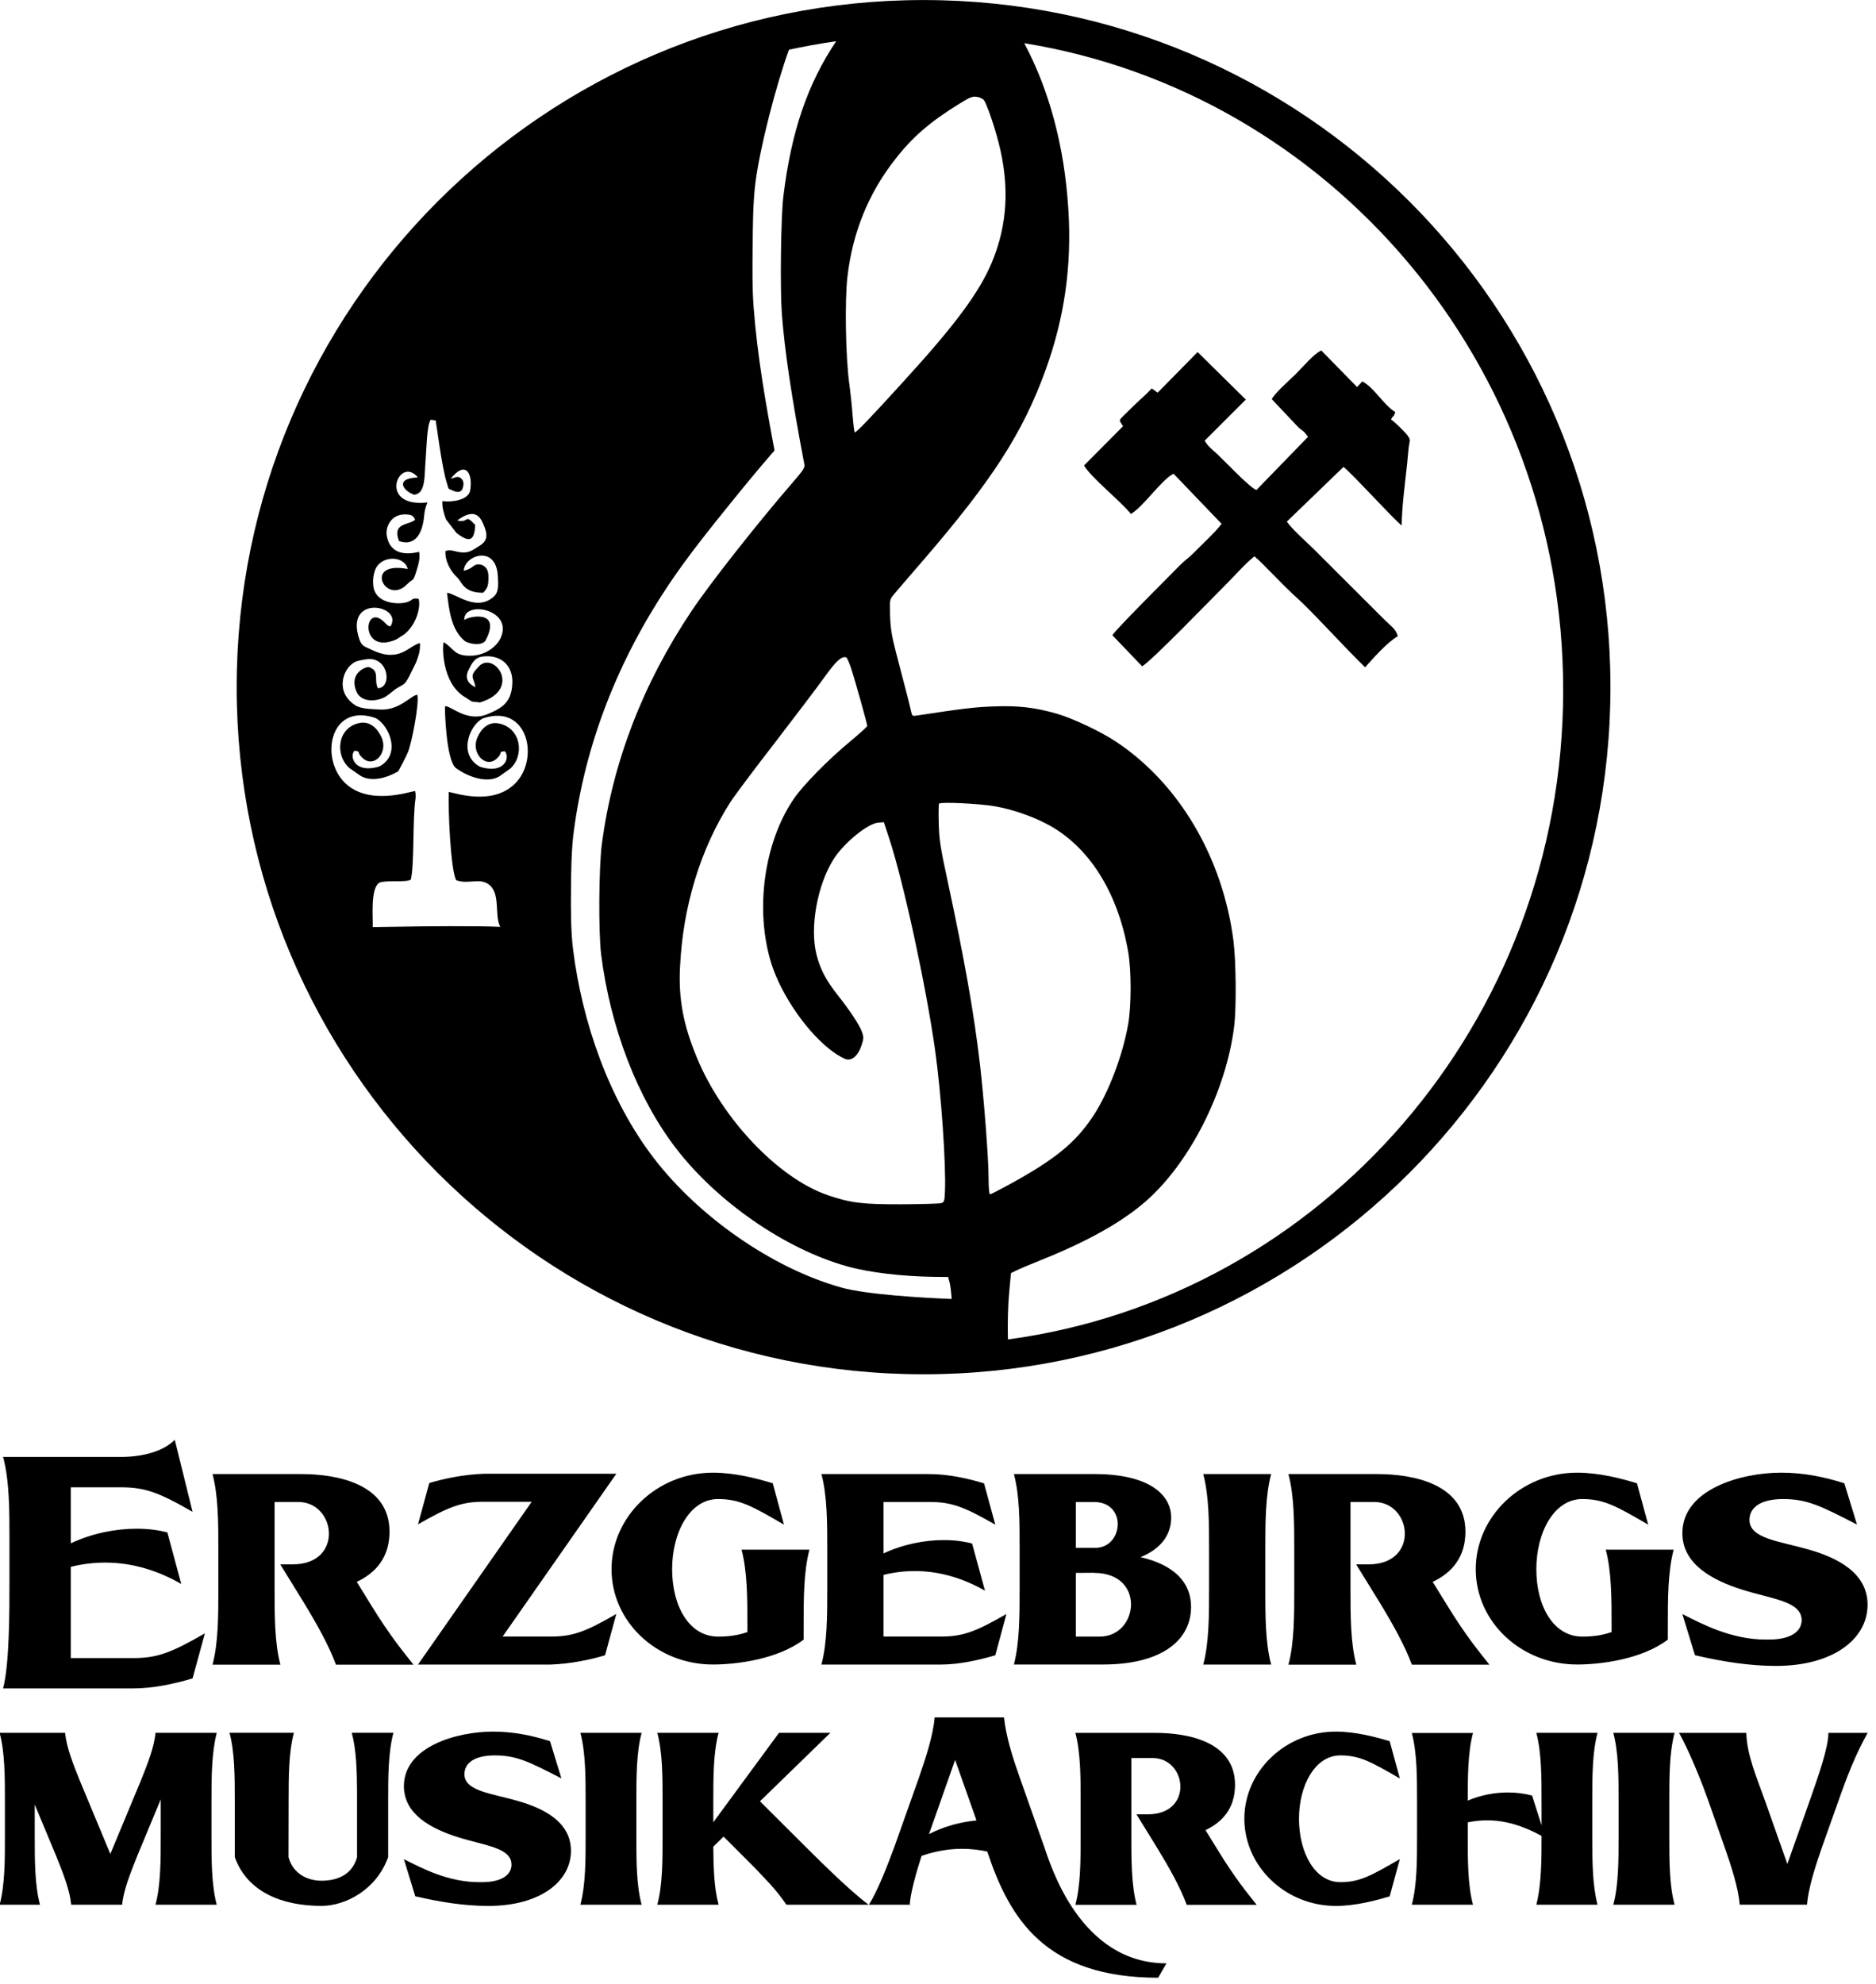 <?xml version="1.0" encoding="UTF-8" standalone="no"?>
<!DOCTYPE svg PUBLIC "-//W3C//DTD SVG 1.1//EN" "http://www.w3.org/Graphics/SVG/1.1/DTD/svg11.dtd">
<svg width="100%" height="100%" viewBox="0 0 175 185" version="1.1" xmlns="http://www.w3.org/2000/svg" xmlns:xlink="http://www.w3.org/1999/xlink" xml:space="preserve" xmlns:serif="http://www.serif.com/" style="fill-rule:evenodd;clip-rule:evenodd;stroke-linejoin:round;stroke-miterlimit:2;">
    <g id="path2" transform="matrix(1,0,0,1,-130.971,-36.445)">
        <path d="M217.124,36.449C252.512,36.449 281.199,65.136 281.199,100.524C281.199,135.912 252.512,164.599 217.124,164.599C181.736,164.599 153.049,135.912 153.049,100.524C153.049,65.136 181.736,36.449 217.124,36.449ZM219.749,157.574C217.13,157.478 211.795,157.165 209.468,156.514C202.94,154.69 196.1,149.835 191.975,144.462C187.784,139.002 185.278,131.78 184.43,124.994C184.209,123.222 184.22,121.198 184.234,119.409C184.247,117.644 184.268,115.69 184.5,113.943C185.6,105.643 188.673,97.968 193.319,91.013C195.085,88.37 197.205,85.737 199.204,83.263C200.418,81.759 201.652,80.266 202.916,78.803C203.009,78.695 203.115,78.576 203.222,78.455C202.396,74.069 201.61,69.564 201.274,65.127C201.136,63.304 201.159,61.364 201.18,59.534C201.201,57.615 201.199,55.423 201.436,53.524C201.845,50.25 203.346,44.453 204.566,41.084C206.016,40.766 207.484,40.499 208.971,40.29C206.279,44.309 204.791,48.724 204.053,54.698C203.811,56.584 203.73,63.336 203.905,65.721C204.175,69.211 204.808,73.456 205.994,79.696C206.075,80.06 205.94,80.248 204.848,81.515C201.601,85.275 197.194,90.854 195.469,93.441C190.928,100.233 188.138,107.483 187.114,115.138C186.831,117.348 186.79,123.345 187.047,125.447C187.909,132.293 190.443,138.856 194.014,143.505C197.881,148.545 204.255,152.938 209.983,154.528C212.018,155.108 215.144,155.472 218.095,155.512L219.416,155.525L219.551,156.024C219.624,156.296 219.692,156.859 219.749,157.574ZM226.513,40.473C255.003,45.082 276.789,70.334 276.789,100.799C276.789,131.804 254.225,157.411 224.993,161.351C224.956,159.812 224.996,158.215 225.103,157.048L225.278,155.162L225.75,154.933C226.006,154.798 227.07,154.353 228.108,153.935C232.448,152.197 235.601,150.418 237.811,148.505C241.948,144.92 245.357,138.169 246.099,132.145C246.315,130.393 246.274,126.054 246.031,124.167C245.034,116.445 240.991,109.559 235.143,105.651C233.728,104.694 231.073,103.441 229.59,103.009C227.542,102.416 225.939,102.228 223.661,102.322C221.949,102.376 220.736,102.524 216.491,103.171C216.101,103.239 216.047,103.198 215.98,102.861C215.898,102.457 215.441,100.638 214.551,97.282C214.147,95.705 214.039,95.032 213.998,93.832C213.958,92.35 213.958,92.35 214.363,91.865C214.592,91.595 215.777,90.207 217.017,88.779C223.553,81.205 226.383,76.812 228.512,70.936C230.277,66.044 230.965,61.233 230.628,55.937C230.268,50.12 228.85,44.832 226.513,40.473ZM222.744,45.763C223.001,46.1 223.728,48.175 224.133,49.779C225.157,53.781 224.955,57.393 223.513,60.87C222.354,63.659 220.143,66.664 215.319,71.947C212.098,75.491 210.791,76.839 210.711,76.758C210.656,76.718 210.576,76.017 210.508,75.222C210.455,74.427 210.306,73.039 210.185,72.149C209.848,69.616 209.767,64.441 210.023,62.244C210.508,58.107 211.991,54.455 214.484,51.288C216.088,49.227 217.718,47.811 220.494,46.1C221.478,45.494 221.693,45.413 222.112,45.48C222.367,45.52 222.65,45.655 222.745,45.763ZM210.347,98.711C210.684,99.708 211.869,103.926 211.869,104.141C211.869,104.209 211.182,104.829 210.36,105.516C208.298,107.214 205.886,109.653 205.023,110.934C202.234,115.003 201.371,121.323 202.921,126.282C203.878,129.315 206.371,132.872 208.716,134.557C209.174,134.88 209.727,135.19 209.942,135.231C210.495,135.338 211.02,134.867 211.33,133.95C211.546,133.304 211.546,133.169 211.384,132.684C211.155,132.037 210.239,130.649 209.08,129.194C208.029,127.859 207.489,126.835 207.139,125.474C206.493,122.941 207.207,118.979 208.729,116.567C209.686,115.057 211.896,113.251 212.88,113.157L213.419,113.116L213.931,114.666C215.279,118.79 217.341,128.318 218.203,134.382C218.769,138.438 219.227,144.987 219.12,147.548C219.079,148.478 219.052,148.559 218.742,148.64C218.554,148.693 216.936,148.734 215.158,148.747C211.465,148.761 210.32,148.626 208.191,147.898C203.595,146.322 198.339,140.81 195.968,135.042C194.715,132.024 194.256,129.584 194.405,126.66C194.661,121 196.305,115.623 199.094,111.257C199.485,110.65 201.371,108.13 203.285,105.664C205.186,103.185 207.274,100.449 207.894,99.573C208.959,98.09 209.457,97.633 209.902,97.74C209.97,97.754 210.171,98.185 210.347,98.711ZM223.796,111.634C225.373,111.917 227.124,112.51 228.566,113.252C232.474,115.273 235.223,119.544 236.207,125.177C236.517,126.943 236.517,130.204 236.207,131.983C235.682,134.907 234.401,138.276 233,140.433C231.315,143.007 229.388,144.583 224.968,146.982C224.133,147.44 223.392,147.817 223.324,147.817C223.243,147.817 223.189,147.17 223.189,146.281C223.189,144.489 222.758,138.896 222.381,135.662C221.815,130.824 220.952,125.986 219.335,118.439C218.702,115.529 218.58,114.733 218.54,113.265C218.513,112.308 218.526,111.459 218.567,111.391C218.675,111.203 222.3,111.378 223.796,111.634ZM247.184,73.706L242.689,69.275L238.964,73.058C238.64,72.855 238.698,72.828 238.392,72.667C237.966,73.179 237.124,73.881 236.629,74.378C235.129,75.884 235.322,75.44 235.727,76.194L232.099,79.848C232.66,80.898 235.508,83.175 236.469,84.373C237.662,83.67 239.379,81.106 240.447,80.623L244.923,85.289C244.369,86.057 243.103,87.201 242.362,87.965C241.913,88.428 241.459,88.724 241.013,89.181C239.993,90.224 235.05,95.144 234.738,95.68L237.511,98.576C238.268,98.213 244.285,91.987 245.413,90.863C246.221,90.058 247.153,88.981 247.989,88.323C248.903,89.087 250.459,90.856 251.951,92.195C253.446,93.536 256.476,96.903 258.314,98.67C259.042,97.858 260.359,96.349 261.361,95.775C261.163,95.07 260.805,94.916 260.076,94.19L253.576,87.702C252.863,86.992 251.541,85.844 251.01,85.088L256.295,79.989C256.948,80.436 261.155,85.068 261.727,85.442C261.731,83.767 262.047,81.45 262.23,79.726C262.283,79.233 262.316,78.723 262.372,78.22C262.454,77.498 262.609,77.534 262.269,77.048C262.057,76.746 261.016,75.738 260.733,75.561C260.962,75.086 260.943,75.463 261.123,74.869C259.979,74.147 259.216,72.64 258.056,72.012L257.564,72.538L254.228,69.127C253.526,69.433 252.451,70.724 251.847,71.323C251.163,72.001 250.084,72.906 249.599,73.656L252.118,76.324C252.605,76.736 252.517,76.541 252.99,77.179L248.174,82.139C247.508,81.877 245.396,79.619 244.516,78.788C244.11,78.405 243.653,78.084 243.346,77.539L247.184,73.706ZM169.69,110.206C169.165,110.276 165.338,111.6 163.141,109.44C160.802,107.141 161.745,102.076 165.849,103.351C167.038,103.721 168.473,106.507 166.588,107.783C166.367,107.933 166.227,107.963 165.929,108.025C164.044,108.415 163.553,106.978 164.039,106.45C164.732,106.54 164.136,106.531 164.802,107.139C165.861,108.107 167.214,106.638 166.56,105.199C166.212,104.435 165.534,103.665 164.52,103.861C162.441,104.264 162.17,106.86 163.583,108.08L164.63,108.808C165.655,109.394 167.094,108.974 168.121,108.371C168.348,107.941 168.68,107.372 169.017,106.599C169.382,105.764 170.107,101.947 169.899,101.228C169.289,101.283 168.235,102.748 166.328,102.606C165.558,102.549 164.674,102.577 164.096,102.201C162.09,100.895 163.042,98.515 164.26,98.106C164.482,98.031 165.119,97.908 165.376,97.9C167.241,97.841 167.542,100.545 166.225,100.628C165.809,99.803 166.449,99.011 165.379,98.647C165.057,98.613 163.53,99.217 164.204,100.895C164.656,102.023 166.199,101.879 166.989,101.377C167.401,101.116 167.652,100.822 168.08,100.572C168.69,100.216 168.705,100.3 169.116,99.573L169.787,98.211C170.016,97.575 170.185,97.137 170.146,96.409C169.071,96.673 168.252,98.297 165.644,97.041C165.033,96.748 164.72,96.728 164.496,96.072C163.034,91.778 168.675,92.879 167.385,94.866C167.062,94.771 167.074,94.69 166.75,94.392C164.863,92.658 164.527,97.584 167.941,96.072L168.656,95.617C169.747,94.775 170.235,93.187 170.031,92.3L169.841,92.254C169.247,92.272 169.613,92.355 168.954,92.589C168.294,92.824 166.02,92.83 165.8,91.114C165.734,90.605 165.787,90.103 165.952,89.629C166.442,88.224 168.67,88.192 169.01,89.504C164.777,88.698 166.965,92.945 168.93,90.944C169.552,90.31 169.472,90.811 169.821,89.676C170.029,88.993 170.163,88.581 170.071,87.902C168.584,88.277 167.294,87.97 167.047,86.369C166.927,85.595 167.437,84.356 168.843,84.414C169.415,84.438 169.533,84.568 169.696,84.911C169.094,85.448 167.522,85.166 168.196,86.903C169.86,87.468 170.412,85.889 170.528,84.613C170.577,84.075 170.669,83.709 170.849,83.298C166.097,83.833 168.211,78.824 169.952,80.969C167.809,81.031 168.515,82.199 169.608,82.58C170.707,82.466 170.543,80.84 170.676,79.304C170.759,78.339 170.78,76.149 171.141,75.588L171.613,75.646C171.649,75.715 172.185,80.077 172.66,81.509C172.877,82.167 172.7,81.95 173.169,82.172C173.509,82.334 173.871,82.427 174.085,82.09C174.202,81.799 174.297,81.4 174.056,81.13C173.719,80.75 173.488,80.984 173.017,81.085C174.45,79.283 175.102,80.683 174.821,82.206C174.656,83.093 173.081,83.293 172.24,83.174C172.193,83.753 172.381,84.355 172.58,84.887L173.547,86.138C174.818,87.136 175.232,86.822 175.299,85.395C174.253,84.285 174.797,85.257 173.621,84.978C174.756,84.139 175.514,84.151 175.979,85.146C176.513,86.286 176.453,86.814 175.813,87.27C175.014,87.756 174.724,88.1 173.715,87.916C173.368,87.853 173.006,87.671 172.525,87.827C172.461,88.685 172.95,89.665 173.609,90.283C174.074,90.72 174.213,91.741 176.045,91.72C176.477,91.257 176.547,91.01 176.533,90.153C176.519,89.325 176.004,89.108 175.685,89.077C175.108,89.021 175.111,89.493 174.232,89.661C174.301,88.196 177.267,87.221 177.407,90.167C177.441,90.879 177.536,91.639 177.024,92.088C175.41,93.501 173.591,91.841 172.671,91.722C172.86,93.324 173.062,95.223 174.366,96.251C174.938,96.56 176.015,96.651 176.276,96.148C177.832,93.165 174.526,93.958 174.283,94.273C174.163,92.341 179.115,93.276 177.579,96.121C177.564,96.148 177.541,96.183 177.524,96.208C176.968,97.041 175.988,97.549 174.962,97.589C173.302,97.654 173.358,96.926 172.356,96.327C172.219,96.733 172.182,100.133 174.306,101.426C175.317,102.041 174.663,101.799 175.74,101.951C179.727,100.743 177.06,97.125 175.654,98.574C174.669,99.589 175.157,99.514 175.323,100.531C174.753,100.268 174.267,99.771 174.668,98.947C174.971,98.325 175.226,97.764 176.001,97.668C177.686,97.46 178.816,98.486 178.765,100.117C178.709,101.895 177.86,102.456 176.462,103.036C174.525,103.838 173.074,102.255 172.481,102.3C172.451,102.503 172.576,107.387 173.509,108.074C174.538,108.832 176.349,109.544 177.538,108.852L178.563,108.124C179.935,106.903 179.581,104.307 177.49,103.905C176.469,103.708 175.816,104.478 175.493,105.242C174.885,106.681 176.285,108.151 177.313,107.183C177.959,106.575 177.364,106.583 178.054,106.494C178.557,107.022 178.112,108.459 176.214,108.068C175.914,108.007 175.774,107.977 175.547,107.827C173.621,106.551 174.967,103.764 176.145,103.394C180.207,102.119 181.312,107.184 179.048,109.483C176.92,111.644 173.362,110.365 172.835,110.295C172.767,111.781 172.982,117.462 173.523,118.521C174.684,118.962 175.764,118.221 176.653,118.991C177.674,119.875 177.071,121.806 177.635,122.874C175.526,122.771 170.362,122.819 168.275,122.859C167.418,122.876 166.594,122.879 165.74,122.895C165.791,122.217 165.464,119.168 166.412,118.733C167.22,118.5 168.798,118.759 169.295,118.471C169.635,117.083 169.445,112.793 169.73,110.931C169.779,110.616 169.704,110.232 169.69,110.206Z" />
    </g>
    <g id="path4" transform="matrix(1,0,0,1,-130.971,-36.445)">
        <path d="M287.597,198.039C287.955,198.641 289.137,201.018 290.321,204.345L291.826,208.631C292.497,210.529 293.122,212.483 293.259,214.057L299.531,214.057C299.668,212.483 300.293,210.54 300.952,208.642L302.48,204.345C303.204,202.268 304.077,200.005 305.193,198.039L301.531,198.039C301.531,199.41 300.594,202.058 299.813,204.291L297.702,210.262C297.702,210.262 296.307,206.322 295.614,204.356C294.897,202.314 293.926,200.15 293.873,198.039L287.597,198.039ZM281.466,198.035C281.958,199.868 281.958,202.211 281.958,204.364L281.958,207.743C281.958,209.896 281.958,212.228 281.466,214.061L287.182,214.061C286.69,212.24 286.69,209.931 286.69,207.789L286.69,204.352C286.69,202.199 286.69,199.867 287.182,198.035L281.466,198.035ZM274.284,198.035C274.772,199.864 274.772,202.207 274.772,204.364L274.772,206.65L273.891,203.884C273.19,203.693 272.432,203.594 271.632,203.594C270.416,203.594 269.125,203.826 267.89,204.352C267.89,202.196 267.89,199.864 268.378,198.046L262.666,198.046C263.158,199.864 263.158,202.207 263.158,204.364L263.158,207.747C263.158,209.9 263.158,212.243 262.666,214.065L268.378,214.065C267.89,212.255 267.89,209.946 267.89,207.789L267.89,206.383C268.511,206.25 269.113,206.193 269.692,206.193C271.464,206.193 273.125,206.741 274.772,207.644C274.772,209.843 274.772,212.156 274.284,214.065L279.995,214.065C279.516,212.243 279.504,209.934 279.504,207.789L279.504,204.352C279.504,202.196 279.504,199.864 279.995,198.035L274.284,198.035ZM255.583,197.92C250.873,197.92 247.048,201.62 247.048,206.044C247.048,210.475 250.873,214.175 255.583,214.175C257.423,214.175 259.302,213.672 260.605,213.284L261.554,209.805C258.887,211.344 257.827,211.958 256.006,211.958C253.605,211.958 252.146,209.18 252.146,206.044C252.146,202.916 253.651,200.138 256.006,200.138C257.827,200.138 258.887,200.751 261.554,202.291L260.605,198.812C259.302,198.423 257.423,197.92 255.583,197.92ZM231.284,198.039C231.776,199.871 231.776,202.207 231.776,204.36L231.776,207.743C231.776,209.908 231.776,212.24 231.284,214.072L236.996,214.072C236.509,212.24 236.509,209.908 236.509,207.743L236.509,200.386L238.501,200.386C240.113,200.386 241.081,201.727 241.081,203.053C241.081,204.349 240.17,205.633 238.033,205.633L236.985,205.633L238.955,208.825C240.048,210.624 241.081,212.453 241.671,214.072L248.198,214.072C247.349,213.002 246.221,211.649 244.651,209.092L243.424,207.107C245.051,206.337 246.179,205.019 246.179,202.885C246.179,198.866 241.797,198.039 238.768,198.039L231.284,198.039ZM220.067,200.557L222.063,206.204C220.6,206.337 219.049,206.749 217.632,207.477C218.425,205.21 219.251,202.855 220.067,200.557ZM218.158,196.595C218.024,198.237 217.365,200.268 216.683,202.241L214.416,208.627C213.803,210.277 212.888,212.689 212.027,214.061L215.845,214.061C215.845,213.169 216.458,210.99 216.938,209.508C218.234,209.062 219.495,208.848 220.715,208.848C221.518,208.848 222.311,208.94 223.069,209.104C225.146,215.376 228.484,220.87 239.008,220.87L239.781,219.529C231.677,219.529 228.952,210.289 228.369,208.635L226.106,202.23C225.447,200.367 224.811,198.393 224.631,196.595L218.158,196.595Z" />
    </g>
    <g id="path6" transform="matrix(1,0,0,1,-130.971,-36.445)">
        <path d="M203.638,198.035L197.511,206.372L197.511,204.364C197.511,202.199 197.511,199.867 198.003,198.035L192.287,198.035C192.779,199.867 192.779,202.211 192.779,204.364L192.779,207.743C192.779,209.896 192.779,212.228 192.287,214.061L198.003,214.061C197.576,212.487 197.523,210.532 197.511,208.646L198.471,207.709L201.371,210.612C202.377,211.695 203.269,212.51 204.332,214.061L211.998,214.061C210.192,212.731 207.144,209.686 205.178,207.72L201.863,204.417L208.428,198.035L203.638,198.035Z" />
    </g>
    <g id="path8" transform="matrix(1,0,0,1,-130.971,-36.445)">
        <path d="M185.109,198.035C185.6,199.867 185.6,202.211 185.6,204.364L185.6,207.743C185.6,209.896 185.6,212.228 185.109,214.061L190.824,214.061C190.333,212.239 190.333,209.931 190.333,207.789L190.333,204.352C190.333,202.199 190.333,199.867 190.824,198.035L185.109,198.035Z" />
    </g>
    <g id="path10" transform="matrix(1,0,0,1,-130.971,-36.445)">
        <path d="M176.955,197.92C173.56,197.92 168.648,199.334 168.648,203.007C168.648,205.613 171.159,206.962 173.67,207.759C176.174,208.551 178.685,208.73 178.685,210.327C178.685,211.268 177.782,211.958 175.937,211.958L175.659,211.958C172.779,211.958 170.321,210.662 168.648,209.812L169.708,213.276C172.054,213.821 174.295,214.175 176.539,214.175C181.294,214.175 184.232,211.939 184.232,209.031C184.232,206.372 181.744,205.087 179.264,204.383C176.776,203.666 174.295,203.468 174.295,201.891C174.295,200.839 175.244,200.138 177.134,200.138C179.176,200.138 180.357,200.751 183.341,202.283L182.278,198.812C180.525,198.256 178.818,197.92 176.955,197.92Z" />
    </g>
    <g id="path12" transform="matrix(1,0,0,1,-130.971,-36.445)">
        <path d="M152.382,198.027C152.873,199.856 152.873,202.192 152.873,204.345L152.873,209.626C154.043,212.887 157.293,214.171 160.955,214.171C163.237,214.171 166.099,212.64 167.181,209.626L167.181,204.322C167.181,202.169 167.181,199.845 167.673,198.027L163.786,198.027C164.213,199.624 164.266,201.597 164.278,203.506L164.278,209.626C163.889,211.078 162.689,211.824 160.955,211.824C159.656,211.824 158.299,211.176 157.884,209.626L157.895,204.345C157.895,202.192 157.895,199.856 158.387,198.027L152.382,198.027Z" />
    </g>
    <g id="path14" transform="matrix(1,0,0,1,-130.971,-36.445)">
        <path d="M130.937,198.035C131.429,199.867 131.429,202.199 131.429,204.352L131.429,207.732C131.429,209.896 131.429,212.228 130.937,214.061L134.702,214.061C134.211,212.228 134.211,209.896 134.211,207.732L134.211,204.722L136.234,209.572C136.87,211.157 137.495,212.742 137.609,214.061L142.368,214.061C142.479,212.742 143.119,211.169 143.744,209.584L145.965,204.242L145.965,207.732C145.965,209.896 145.965,212.228 145.474,214.061L151.189,214.061C150.698,212.228 150.698,209.896 150.698,207.732L150.698,204.352C150.698,202.176 150.709,199.921 151.189,198.035L145.474,198.035C145.363,199.353 144.738,200.927 144.102,202.512L141.263,209.328L138.425,202.512C137.788,200.927 137.16,199.353 137.049,198.035L130.937,198.035Z" />
    </g>
    <g id="path16" transform="matrix(1,0,0,1,-130.971,-36.445)">
        <path d="M297.117,173.773C293.353,173.773 287.908,175.34 287.908,179.412C287.908,182.302 290.692,183.797 293.476,184.68C296.251,185.559 299.035,185.757 299.035,187.527C299.035,188.57 298.034,189.335 295.989,189.335L295.681,189.335C292.487,189.335 289.763,187.899 287.908,186.957L289.083,190.796C291.685,191.4 294.168,191.793 296.656,191.793C301.928,191.793 305.185,189.314 305.185,186.091C305.185,183.142 302.427,181.719 299.677,180.937C296.918,180.143 294.168,179.924 294.168,178.175C294.168,177.009 295.22,176.232 297.315,176.232C299.579,176.232 300.889,176.912 304.197,178.61L303.018,174.762C301.075,174.145 299.182,173.773 297.117,173.773ZM278.096,173.773C272.862,173.773 268.634,177.875 268.634,182.775C268.634,187.688 272.862,191.662 278.096,191.662C280.267,191.662 284.103,191.193 286.553,189.343L286.553,187.97C286.553,185.571 286.553,182.986 287.097,180.954L280.761,180.954C281.306,182.986 281.306,185.571 281.306,187.97L281.306,188.638C280.389,188.95 279.583,189.06 278.565,189.06C275.9,189.06 274.286,186.251 274.286,182.775C274.286,179.311 275.958,176.232 278.565,176.232C280.601,176.232 281.779,176.912 284.72,178.618L283.672,174.762C282.223,174.318 280.153,173.773 278.096,173.773ZM251.159,173.904C251.704,175.936 251.704,178.525 251.704,180.912L251.704,184.663C251.704,187.062 251.704,189.647 251.159,191.679L257.491,191.679C256.95,189.647 256.95,187.062 256.95,184.663L256.95,176.506L259.159,176.506C260.946,176.506 262.019,177.993 262.019,179.463C262.019,180.899 261.009,182.323 258.64,182.323L257.478,182.323L259.662,185.863C260.874,187.857 262.019,189.884 262.674,191.679L269.91,191.679C268.968,190.492 267.717,188.993 265.977,186.158L264.617,183.957C266.42,183.104 267.671,181.643 267.671,179.277C267.671,174.821 262.813,173.904 259.455,173.904L251.159,173.904ZM243.213,173.9C243.758,175.932 243.758,178.53 243.758,180.916L243.758,184.663C243.758,187.05 243.758,189.635 243.213,191.667L249.549,191.667C249.005,189.647 249.005,187.088 249.005,184.714L249.005,180.904C249.005,178.517 249.005,175.932 249.549,173.9L243.213,173.9ZM233.038,183.109L233.038,183.121C235.437,183.121 236.476,184.583 236.476,186.04C236.476,187.552 235.399,189.06 233.549,189.06L231.331,189.06L231.331,183.121L233.038,183.109ZM231.331,176.511L233.038,176.511C234.546,176.511 235.238,177.533 235.238,178.572C235.238,179.67 234.482,180.785 233.135,180.785L231.331,180.785L231.331,176.511ZM225.552,173.9C226.085,175.928 226.085,178.264 226.085,180.65L226.085,184.655C226.085,187.046 226.085,189.63 225.552,191.662L233.861,191.662C239.369,191.662 242.077,189.381 242.077,186.289C242.077,183.975 240.468,182.369 237.367,181.651C239.285,180.87 240.223,179.56 240.223,177.955C240.223,175.94 238.343,173.9 233.038,173.9L225.552,173.9ZM207.596,173.904C208.141,175.936 208.141,178.487 208.141,180.912L208.141,184.655C208.141,187.054 208.141,189.639 207.596,191.667L218.718,191.667C220.403,191.667 222.232,191.269 223.816,190.801L224.855,186.953C221.911,188.651 220.737,189.056 218.718,189.056L213.387,189.056L213.387,183.307C214.375,183.058 215.351,182.948 216.306,182.948C218.659,182.948 220.859,183.641 222.853,184.777L221.653,180.38C220.872,180.173 219.981,180.059 219.018,180.059C217.235,180.059 215.216,180.443 213.387,181.305L213.387,176.506L217.666,176.506C219.685,176.506 220.859,176.916 223.816,178.623L222.765,174.77C221.43,174.361 219.537,173.904 217.666,173.904L207.596,173.904ZM197.479,173.773C192.245,173.773 188.017,177.875 188.017,182.775C188.017,187.688 192.245,191.662 197.479,191.662C199.65,191.662 203.486,191.193 205.936,189.343L205.936,187.97C205.936,185.571 205.936,182.986 206.48,180.954L200.144,180.954C200.689,182.986 200.689,185.571 200.689,187.97L200.689,188.638C199.772,188.95 198.966,189.06 197.948,189.06C195.282,189.06 193.669,186.251 193.669,182.775C193.669,179.311 195.341,176.232 197.948,176.232C199.984,176.232 201.162,176.912 204.102,178.618L203.055,174.762C201.606,174.318 199.536,173.773 197.479,173.773ZM176.113,173.875C174.221,173.938 172.354,174.335 171.015,174.741L169.963,178.593C172.92,176.895 174.099,176.485 176.113,176.485L180.57,176.485L169.963,191.667L182.314,191.667C184.207,191.603 186.074,191.206 187.413,190.801L188.464,186.948C185.52,188.659 184.342,189.056 182.314,189.056L177.858,189.056L188.464,173.875L176.113,173.875ZM150.794,173.904C151.339,175.936 151.339,178.525 151.339,180.912L151.339,184.663C151.339,187.062 151.339,189.647 150.794,191.679L157.126,191.679C156.585,189.647 156.585,187.062 156.585,184.663L156.585,176.506L158.795,176.506C160.581,176.506 161.654,177.993 161.654,179.463C161.654,180.899 160.645,182.323 158.275,182.323L157.114,182.323L159.297,185.863C160.51,187.857 161.654,189.884 162.309,191.679L169.545,191.679C168.603,190.492 167.353,188.993 165.612,186.158L164.252,183.957C166.056,183.104 167.306,181.643 167.306,179.277C167.306,174.821 162.448,173.904 159.09,173.904L150.794,173.904ZM131.258,172.308C131.853,174.512 131.853,177.279 131.853,179.928L131.853,184.029C131.853,186.627 131.853,191.692 131.258,193.893L143.377,193.893C145.223,193.893 147.225,193.475 148.936,192.955L150.085,188.756C146.866,190.615 145.582,191.063 143.377,191.063L137.573,191.063L137.573,182.555C138.663,182.281 139.74,182.158 140.779,182.158C143.339,182.158 145.729,182.914 147.879,184.152L146.583,179.345C145.742,179.121 144.762,178.999 143.71,178.999C141.767,178.999 139.579,179.421 137.573,180.363L137.573,175.138L142.24,175.138C144.441,175.138 145.729,175.573 148.936,177.427L147.275,170.711C146.186,171.797 144.268,172.308 142.24,172.308L131.258,172.308Z" />
    </g>
</svg>
